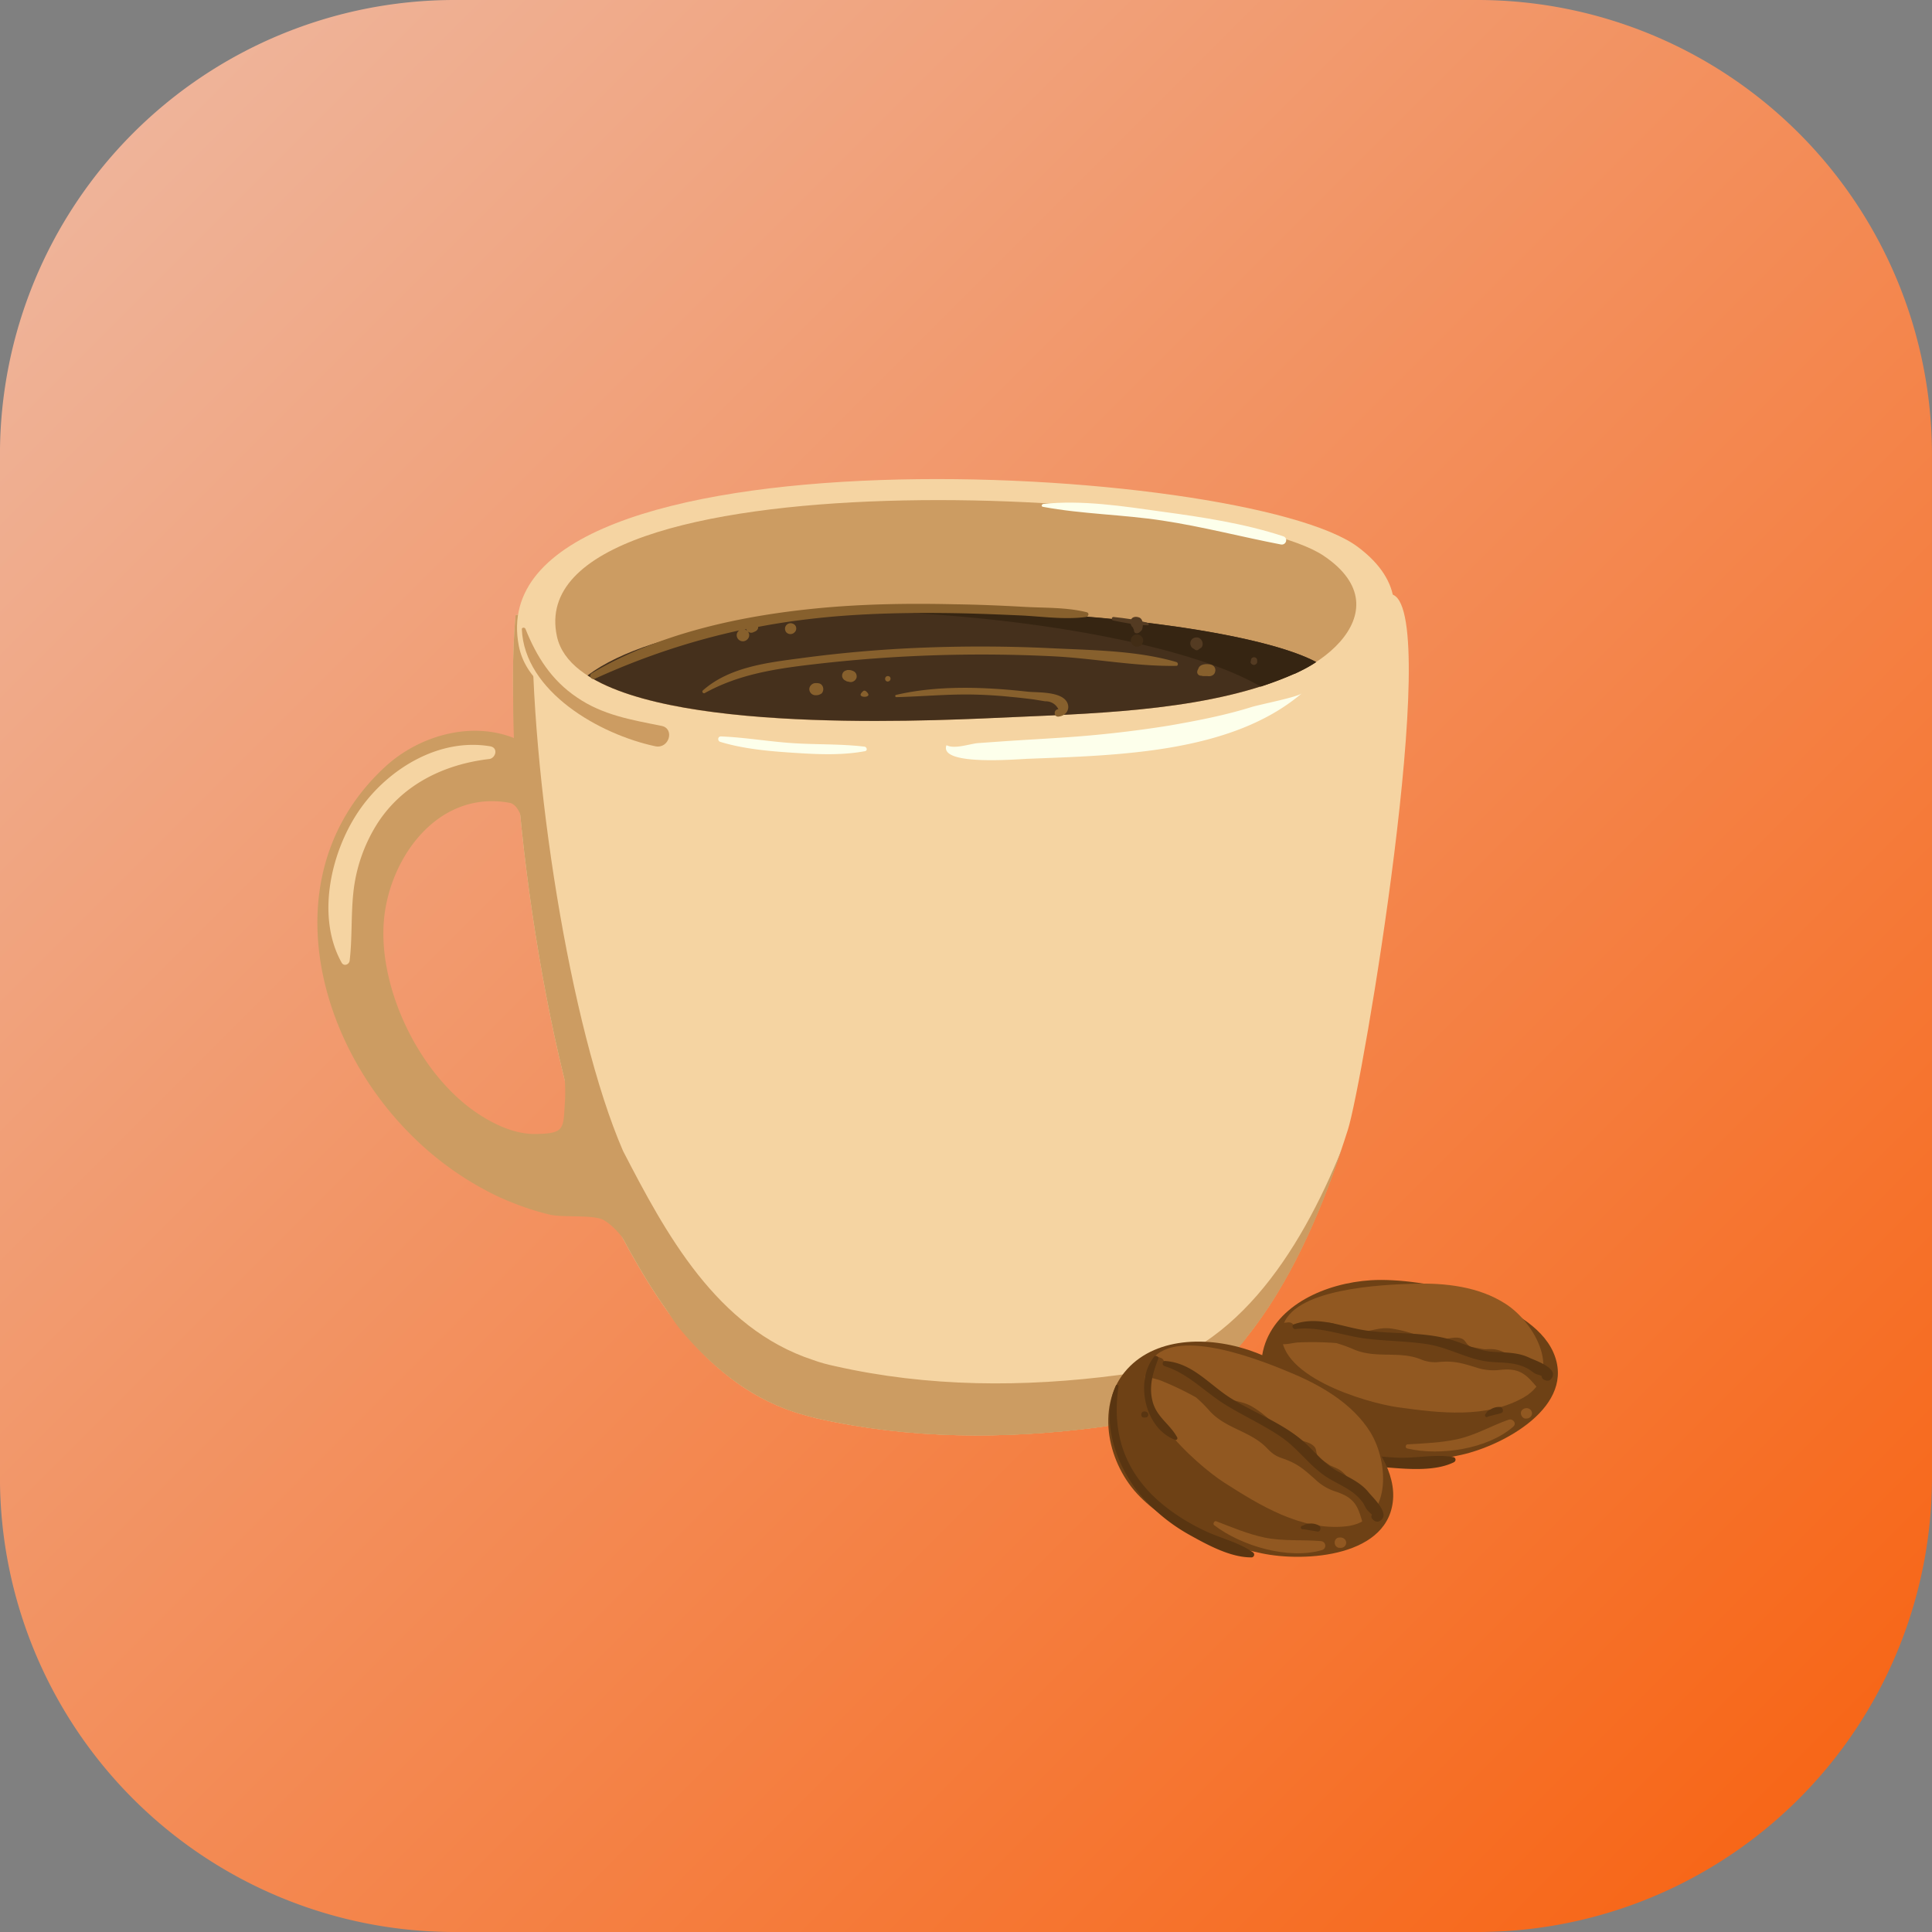 <svg xmlns="http://www.w3.org/2000/svg" width="51" height="51" viewBox="0.261 0.289 51 51"><rect x="0.261" y="0.289" width="51" height="51" fill="#808080" stroke="none"/><g data-name="Bg"><path d="M12 0h27a12 12 0 0 1 12 12v27a12 12 0 0 1-12 12H12A12 12 0 0 1 0 39V12A12 12 0 0 1 12 0z" fill-rule="evenodd" fill="url(&quot;#a&quot;)" transform="translate(.26 .289)" data-name="Rectangle 5892"/><g data-name="coffee"><g data-name="Group"><g data-name="Group"><path d="M21.234 37.565c-2.55-.835-3.911-3.355-5.022-5.521-1.578-3.608-2.706-11.599-2.341-15.518 4.267-.523 8.543.067 12.862.152 1.84.042 3.687.025 5.517-.127 1.145-.093 3.755-1.054 4.796-.556 1.266.607-.815 12.905-1.205 14.119-.998 3.135-2.837 7.358-6.558 7.847-2.498.329-5.03.32-7.485-.236-.19-.05-.381-.101-.564-.16Z" fill="#f5d4a2" fill-rule="evenodd" data-name="Vector"/><path d="M35.684 30.62c-1.032 3.068-2.87 6.878-6.392 7.341-2.498.329-5.03.32-7.485-.236-.2-.05-.39-.101-.573-.16-2.55-.835-3.911-3.355-5.022-5.521-1.578-3.608-2.706-11.599-2.341-15.518l.442-.05c-.06 4.189.989 10.957 2.394 14.194 1.119 2.166 2.472 4.687 5.022 5.521.182.067.373.118.572.16 2.455.556 4.988.565 7.485.236 3.01-.396 4.788-3.237 5.898-5.968Z" fill="#cc9c62" fill-rule="evenodd" data-name="Vector"/><path d="M33.178 35.593c-.989 1.23-2.255 2.157-3.877 2.368-2.498.329-5.03.32-7.485-.236a9.21 9.21 0 0 1-.573-.16c-1.214-.396-2.212-1.214-3.01-2.166-.607-.725-1.266-2.453-2.03-2.9-.26-.152-1.075-.067-1.413-.143-.468-.11-.91-.27-1.344-.464a8.198 8.198 0 0 1-2.264-1.576c-2.637-2.563-3.738-7.022-.763-9.778.893-.826 2.263-1.222 3.408-.767a25.218 25.218 0 0 1 .087-3.237 51.5 51.5 0 0 0 .841 7.823c.798 4.324 2.004 10.502 7 12.112.19.06.39.118.598.16 2.585.582 5.248.582 7.885.245 1.127-.143 2.098-.616 2.94-1.281ZM14.356 24.559c-.06-.438-.043-2.967-.641-3.077-1.874-.345-3.149 1.416-3.314 3.043-.19 1.863.99 4.29 2.646 5.268.39.236.876.439 1.344.43.78-.008.737-.135.78-.809.01-.118.01-.228.01-.346-.018-1.45-.625-3.102-.825-4.51Z" fill="#cc9c62" fill-rule="evenodd" data-name="Vector"/><path d="M35.277 18.549h-.009c-2.316 1.155-5.482 1.264-8.014 1.39-2.299.119-12.629.793-13.297-2.596-1.162-5.967 19.186-4.846 22.152-2.613.608.456.894.944.946 1.425.104.952-.729 1.863-1.778 2.394Z" fill="#f5d4a2" fill-rule="evenodd" data-name="Vector"/><path d="M34.435 18.077h-.008c-2.117.944-5.005 1.036-7.32 1.138-2.1.092-11.536.649-12.144-2.125-1.066-4.88 17.52-3.953 20.236-2.132.555.37.815.775.858 1.163.087.784-.676 1.526-1.622 1.956Z" fill="#cc9c62" fill-rule="evenodd" data-name="Vector"/><path d="M35 17.765c-.174.118-.374.22-.573.312h-.009c-2.116.944-5.004 1.037-7.32 1.138-1.778.076-8.873.489-11.328-1.096 3.47-2.613 16.471-1.83 19.23-.354Z" fill="#45301c" fill-rule="evenodd" data-name="Vector"/><path d="M35.008 17.765c-.174.118-.373.22-.573.312h-.008a10.03 10.03 0 0 1-.885.337c-1.735-1.02-5.707-1.804-9.94-1.98 4.667-.153 9.784.471 11.406 1.331Z" fill="#362512" fill-rule="evenodd" data-name="Vector"/><path d="M27.401 20.319c-.269.008-2.333.194-2.16-.346 0-.008.01-.008.018-.008.2.101.581-.034.807-.059l.702-.05c.494-.034.989-.06 1.483-.093a30.2 30.2 0 0 0 2.871-.32c.729-.127 1.475-.27 2.177-.49.217-.067 1.206-.26 1.327-.362-1.865 1.585-4.866 1.635-7.225 1.728ZM23.1 20.117c-.625.118-1.284.084-1.918.042-.633-.042-1.3-.101-1.908-.287-.078-.025-.07-.143.018-.143.633.025 1.257.135 1.89.177.625.042 1.275.017 1.9.093.06.008.087.1.017.118Z" fill="#fdffeb" fill-rule="evenodd" data-name="Vector"/><path d="M28.928 16.576c-.573.076-1.171-.016-1.744-.042-.58-.025-1.162-.05-1.743-.059-1.101-.017-2.203 0-3.304.101-.634.06-1.258.144-1.865.262.008.033-.009.067-.035.092-.026.026-.06.034-.095.051-.078.034-.156-.017-.182-.084-.01 0-.027.008-.044.008.07.017.122.076.122.152 0 .084-.078.16-.165.16a.162.162 0 0 1-.165-.16c0-.05.026-.101.07-.127-1.31.287-2.568.708-3.808 1.273-.096.05-.182-.084-.087-.143 1.787-1.062 3.964-1.526 6.028-1.72 1.171-.11 2.35-.126 3.53-.1.616.008 1.223.033 1.83.067.547.033 1.136.008 1.674.143.078.017.052.118-.017.126Z" fill="#87602d" fill-rule="evenodd" data-name="Vector"/><path d="M30.567 16.795c-.312 0-.616-.067-.92-.126-.06-.008-.043-.101.01-.093.303.034.615.068.91.16.026.009.026.06 0 .06Z" fill="#543b22" fill-rule="evenodd" data-name="Vector"/><path d="M31.304 17.866c-1.084.017-2.185-.202-3.26-.253a38.148 38.148 0 0 0-6.29.21c-1.023.119-1.985.262-2.887.76-.044.025-.087-.034-.052-.068.693-.615 1.69-.733 2.584-.851a34.088 34.088 0 0 1 3.21-.278 38.9 38.9 0 0 1 3.434.016c1.058.051 2.238.06 3.27.363.06.017.052.11-.009.101ZM28.2 19.206c-.13.009-.13-.194 0-.194a.367.367 0 0 0-.348-.21l-.312-.051c-.2-.025-.408-.05-.607-.067a12.07 12.07 0 0 0-.954-.06c-.685-.016-1.37.051-2.056.068-.034 0-.043-.05-.008-.059 1.11-.261 2.359-.21 3.486-.084.278.025.885-.009 1.032.286.087.186-.043.354-.234.371ZM32.336 18.026c-.017.084-.112.127-.199.11h-.095c-.026 0-.044 0-.061-.009-.044 0-.078-.008-.104-.05-.026-.042-.009-.093.017-.135.035-.127.217-.135.33-.11.095.026.138.11.112.194Z" fill="#87602d" fill-rule="evenodd" data-name="Vector"/><path d="M30.428 16.804a.295.295 0 0 1-.017.093c-.009.033-.026.042-.052.067l-.009.009a.126.126 0 0 1-.086.033c-.035 0-.053-.017-.061-.042-.009-.017-.009-.025-.009-.042 0-.008-.009-.025-.009-.025s-.008-.009-.008-.017c0-.009-.009-.017-.009-.017v-.008a.178.178 0 0 1-.052-.203c.035-.092.147-.092.226-.059.052.026.078.085.078.135v.009c0 .016.008.033.008.067Z" fill="#543b22" fill-rule="evenodd" data-name="Vector"/><path d="M30.359 17.343h-.009c-.07.026-.13.026-.182-.025l-.009-.008a.163.163 0 0 1-.026-.194.166.166 0 0 1 .165-.076c.07.008.13.067.139.135a.177.177 0 0 1-.078.168Z" fill="#422d16" fill-rule="evenodd" data-name="Vector"/><path d="M31.972 17.386c-.017.008-.034.025-.052.033l-.008.009c-.044.034-.078.034-.122 0l-.009-.009a.182.182 0 0 1-.052-.033.163.163 0 0 1-.026-.194.165.165 0 0 1 .14-.076c.138-.009.216.177.13.27ZM33.447 17.756c.008.043-.044.085-.087.085s-.095-.042-.087-.085c.009-.016.009-.025.009-.042.009-.1.156-.1.165 0v.042Z" fill="#543b22" fill-rule="evenodd" data-name="Vector"/><path d="M21.243 16.972c-.06.076-.19.076-.243-.016-.008-.026-.017-.043-.017-.068v.009-.009c0-.11.113-.177.208-.135a.135.135 0 0 1 .052.22ZM21.954 18.59a.24.24 0 0 1-.164.051.162.162 0 0 1-.165-.16c0-.084.078-.16.165-.16.06 0 .121 0 .164.05a.173.173 0 0 1 0 .22ZM22.865 18.195c-.026.067-.113.118-.19.092-.018 0-.027-.008-.044-.008-.017 0-.026-.008-.043-.017.026.009.026.009.008 0a.148.148 0 0 1-.104-.118c-.008-.05.018-.118.07-.143.008-.009.026-.009.043-.017a.08.08 0 0 1 .043-.008c-.026 0-.026 0 0 0h.026c.044 0 .087.016.122.033.07.034.095.127.07.186ZM23.186 18.633c-.009.034-.052.05-.104.05s-.095-.016-.104-.05c0-.017.009-.042.043-.076l.018-.017c.017-.025.06-.025.086 0l.018.017c.034.034.043.06.043.076ZM23.698 18.28c-.096 0-.096-.144 0-.144.095 0 .095.135 0 .143Z" fill="#87602d" fill-rule="evenodd" data-name="Vector"/><path d="M34.08 14.663c-1.05-.202-2.073-.472-3.131-.632-1.041-.16-2.117-.169-3.157-.363-.052-.008-.035-.067.008-.076 1.024-.11 2.117.06 3.131.203 1.059.143 2.177.312 3.2.649.14.042.088.236-.051.219Z" fill="#fdffeb" fill-rule="evenodd" data-name="Vector"/><path d="M13.16 20.327c-1.206.144-2.299.692-2.95 1.72a4.233 4.233 0 0 0-.624 1.83c-.06.59-.026 1.188-.095 1.77-.01.1-.148.16-.209.058-.693-1.23-.277-3 .512-4.096.746-1.037 2.064-1.846 3.409-1.619.225.042.139.329-.044.337Z" fill="#f5d4a2" fill-rule="evenodd" data-name="Vector"/><path d="M17.566 19.99c-1.475-.312-3.461-1.441-3.53-3.093 0-.05.078-.05.095-.009.295.734.685 1.357 1.362 1.812.676.464 1.43.59 2.229.75.355.068.208.608-.156.54Z" fill="#cc9c62" fill-rule="evenodd" data-name="Vector"/></g><g data-name="Group"><g data-name="Group"><path d="M41.262 35.98c.633 1.425-1.318 2.47-2.428 2.714-1.171.253-2.446.397-3.557-.059-1.118-.455-1.977-1.66-1.648-2.79.33-1.112 1.631-1.686 2.82-1.761 1.37-.085 4.197.522 4.813 1.896Z" fill="#6e4115" fill-rule="evenodd" data-name="Vector"/><path d="M34.114 35.348c.217-1.054 2.655-1.146 3.461-1.172.841-.025 1.726.076 2.429.531.789.506 1.518 1.863.494 2.462-.989.573-2.238.421-3.322.27-.867-.118-3.33-.852-3.062-2.09Z" fill="#915821" fill-rule="evenodd" data-name="Vector"/><path d="M41.097 36.587a.541.541 0 0 1 .034.244c-.008.144-.2.194-.286.093-.303-.362-.468-.531-.997-.472a1.43 1.43 0 0 1-.625-.067c-.364-.11-.572-.177-.963-.144a.964.964 0 0 1-.511-.076c-.573-.219-1.163-.008-1.744-.252a3.963 3.963 0 0 0-.468-.17 8.157 8.157 0 0 0-1.015-.016c-.156.009-.399.093-.546.009-.243-.135-.14-.312.017-.422.009-.05.043-.093.113-.101l.165-.017c.078 0 .121.034.147.084.295-.042.599-.084.885-.076.295 0 .399.203.685.245.312.05.633-.135.971-.093.339.042.634.152.954.245.226.059.373.05.599.017.06-.009.173-.026.234-.017.208.025.174.126.304.219.017.017.026.017.043.025.122.017.234.042.347.06.104 0 .208-.01.304.008.138.025.216.075.338.126a.654.654 0 0 0 .121.034c.14.008.27.05.39.118l.122.05c.139.05.278.101.399.186.078.05.06.143-.017.16Z" fill="#6e4115" fill-rule="evenodd" data-name="Vector"/><path d="M39.89 37.59c-.06.025-.13.034-.19.05-.052.017-.121.026-.173.051-.052.025-.087-.042-.052-.076.026-.033.034-.059.069-.084.026-.017.06-.034.087-.05a.405.405 0 0 1 .225-.051c.078 0 .113.135.035.16ZM41.192 36.705c-.035.034-.087.034-.121.025-.018-.008-.026-.008-.044-.016a.11.11 0 0 1-.07-.102c-.016-.008-.051-.025-.12-.042-.079-.025-.148-.092-.217-.135-.321-.185-.634-.168-.98-.193-.59-.043-1.085-.363-1.666-.464-.572-.093-1.145-.084-1.708-.16-.599-.084-1.189-.32-1.804-.245-.079.009-.113-.1-.044-.126.66-.236 1.284.084 1.943.169.703.092 1.414.033 2.099.21.408.101.763.312 1.197.346.338.025.668.008.98.16.182.084.824.295.555.573Z" fill="#593511" fill-rule="evenodd" data-name="Vector"/><path d="M40.203 37.953c-.676.59-1.934.775-2.793.573-.06-.009-.052-.11.01-.11.441-.025.875-.042 1.309-.135.494-.11.893-.354 1.353-.514.121-.042.225.101.121.186ZM40.689 37.54c.043.084-.017.176-.104.193h-.017c-.13.034-.217-.16-.113-.236l.009-.008c.078-.05.182-.034.225.05Z" fill="#915821" fill-rule="evenodd" data-name="Vector"/><path d="M38.642 38.888c-.477.236-1.162.186-1.691.144a4.64 4.64 0 0 1-1.622-.413c-.859-.413-1.744-1.29-1.778-2.276-.009-.042.06-.034.07 0 .337 1.053.98 1.812 2.08 2.183.486.16.998.227 1.51.244.468.009.963-.1 1.414-.017.06.009.086.093.017.135Z" fill="#593511" fill-rule="evenodd" data-name="Vector"/></g><g data-name="Group"><path d="M37.038 39.799c-.053 1.593-2.342 1.736-3.479 1.492-1.205-.262-2.445-.675-3.278-1.568-.824-.894-1.084-2.386-.269-3.288.807-.893 2.272-.876 3.409-.438 1.31.506 3.66 2.276 3.617 3.802Z" fill="#6e4115" fill-rule="evenodd" data-name="Vector"/><path d="M30.671 36.174c.685-.885 2.993.067 3.747.388.79.337 1.561.809 2.012 1.525.503.81.573 2.377-.65 2.495-1.171.118-2.264-.556-3.2-1.154-.747-.48-2.707-2.217-1.909-3.254Z" fill="#915821" fill-rule="evenodd" data-name="Vector"/><path d="M36.63 40.321a.724.724 0 0 1-.078.245c-.078.118-.278.092-.312-.043-.13-.463-.2-.69-.72-.86a1.387 1.387 0 0 1-.547-.328c-.286-.253-.45-.405-.832-.54-.209-.067-.295-.134-.443-.286-.433-.447-1.084-.506-1.509-.978a3.494 3.494 0 0 0-.356-.354 7.897 7.897 0 0 0-.936-.447c-.156-.059-.417-.084-.512-.227-.156-.228.009-.354.208-.388.035-.042.078-.067.148-.042l.156.059c.07.025.095.076.095.135.295.084.59.177.859.303.269.135.269.363.52.523.269.177.65.152.946.329.303.177.52.404.78.632.182.151.321.202.547.27.06.016.173.05.225.084.182.11.104.185.182.328.009.009.018.026.026.034.096.068.2.135.295.202.096.043.191.076.278.135.112.085.164.16.251.262.026.025.06.05.096.076.13.075.234.168.312.278.035.033.07.067.095.1.122.102.226.203.295.338a.107.107 0 0 1-.07.16Z" fill="#6e4115" fill-rule="evenodd" data-name="Vector"/><path d="M35.034 40.717c-.07-.008-.13-.025-.2-.033-.06-.009-.13-.026-.182-.026a.047.047 0 0 1-.017-.092c.043-.009.06-.034.104-.042a.453.453 0 0 1 .338.034c.07.041.044.176-.043.16ZM36.647 40.456a.15.15 0 0 1-.121-.034l-.035-.033c-.035-.026-.035-.076-.017-.118l-.096-.093c-.06-.06-.095-.152-.138-.22-.217-.303-.512-.42-.824-.598-.53-.286-.842-.8-1.336-1.138-.477-.328-1.015-.564-1.51-.876-.52-.329-.962-.81-1.57-.995-.069-.025-.06-.143.018-.135.72.05 1.154.615 1.726.978.607.38 1.301.632 1.856 1.087.339.278.564.616.954.835.295.168.616.295.833.565.13.16.633.623.26.775Z" fill="#593511" fill-rule="evenodd" data-name="Vector"/><path d="M35.164 41.206c-.893.262-2.142-.11-2.853-.657-.044-.034.008-.127.06-.101.417.16.833.337 1.275.43.503.1.98.05 1.483.092.13.009.165.186.035.236ZM35.797 41.012c0 .093-.087.152-.182.135h-.017c-.14-.034-.14-.244 0-.27h.017c.087-.016.182.043.182.135Z" fill="#915821" fill-rule="evenodd" data-name="Vector"/><path d="M33.308 41.4c-.555.009-1.171-.329-1.64-.59a4.75 4.75 0 0 1-1.318-1.079c-.616-.742-1.05-1.939-.633-2.866.017-.042.078-.008.07.026-.165 1.12.095 2.098.945 2.916.373.354.815.64 1.284.868.425.211.936.32 1.318.59a.074.074 0 0 1-.026.135ZM31.287 38.298c-.815-.295-1.076-1.568-.555-2.2.043-.042.121.009.104.06-.147.387-.26.75-.139 1.163.122.396.46.573.642.918.009.026-.009.068-.052.06Z" fill="#593511" fill-rule="evenodd" data-name="Vector"/></g></g><path d="M30.49 37.708h-.018c-.113.017-.113-.168 0-.16h.017c.113.017.113.16 0 .16Z" fill="#593511" fill-rule="evenodd" data-name="Vector"/></g></g></g><defs><linearGradient x1="1" y1="1" x2="0" y2="0" id="a"><stop stop-color="#f8600d" offset="0"/><stop stop-color="#eebaa4" offset="1"/></linearGradient></defs></svg>